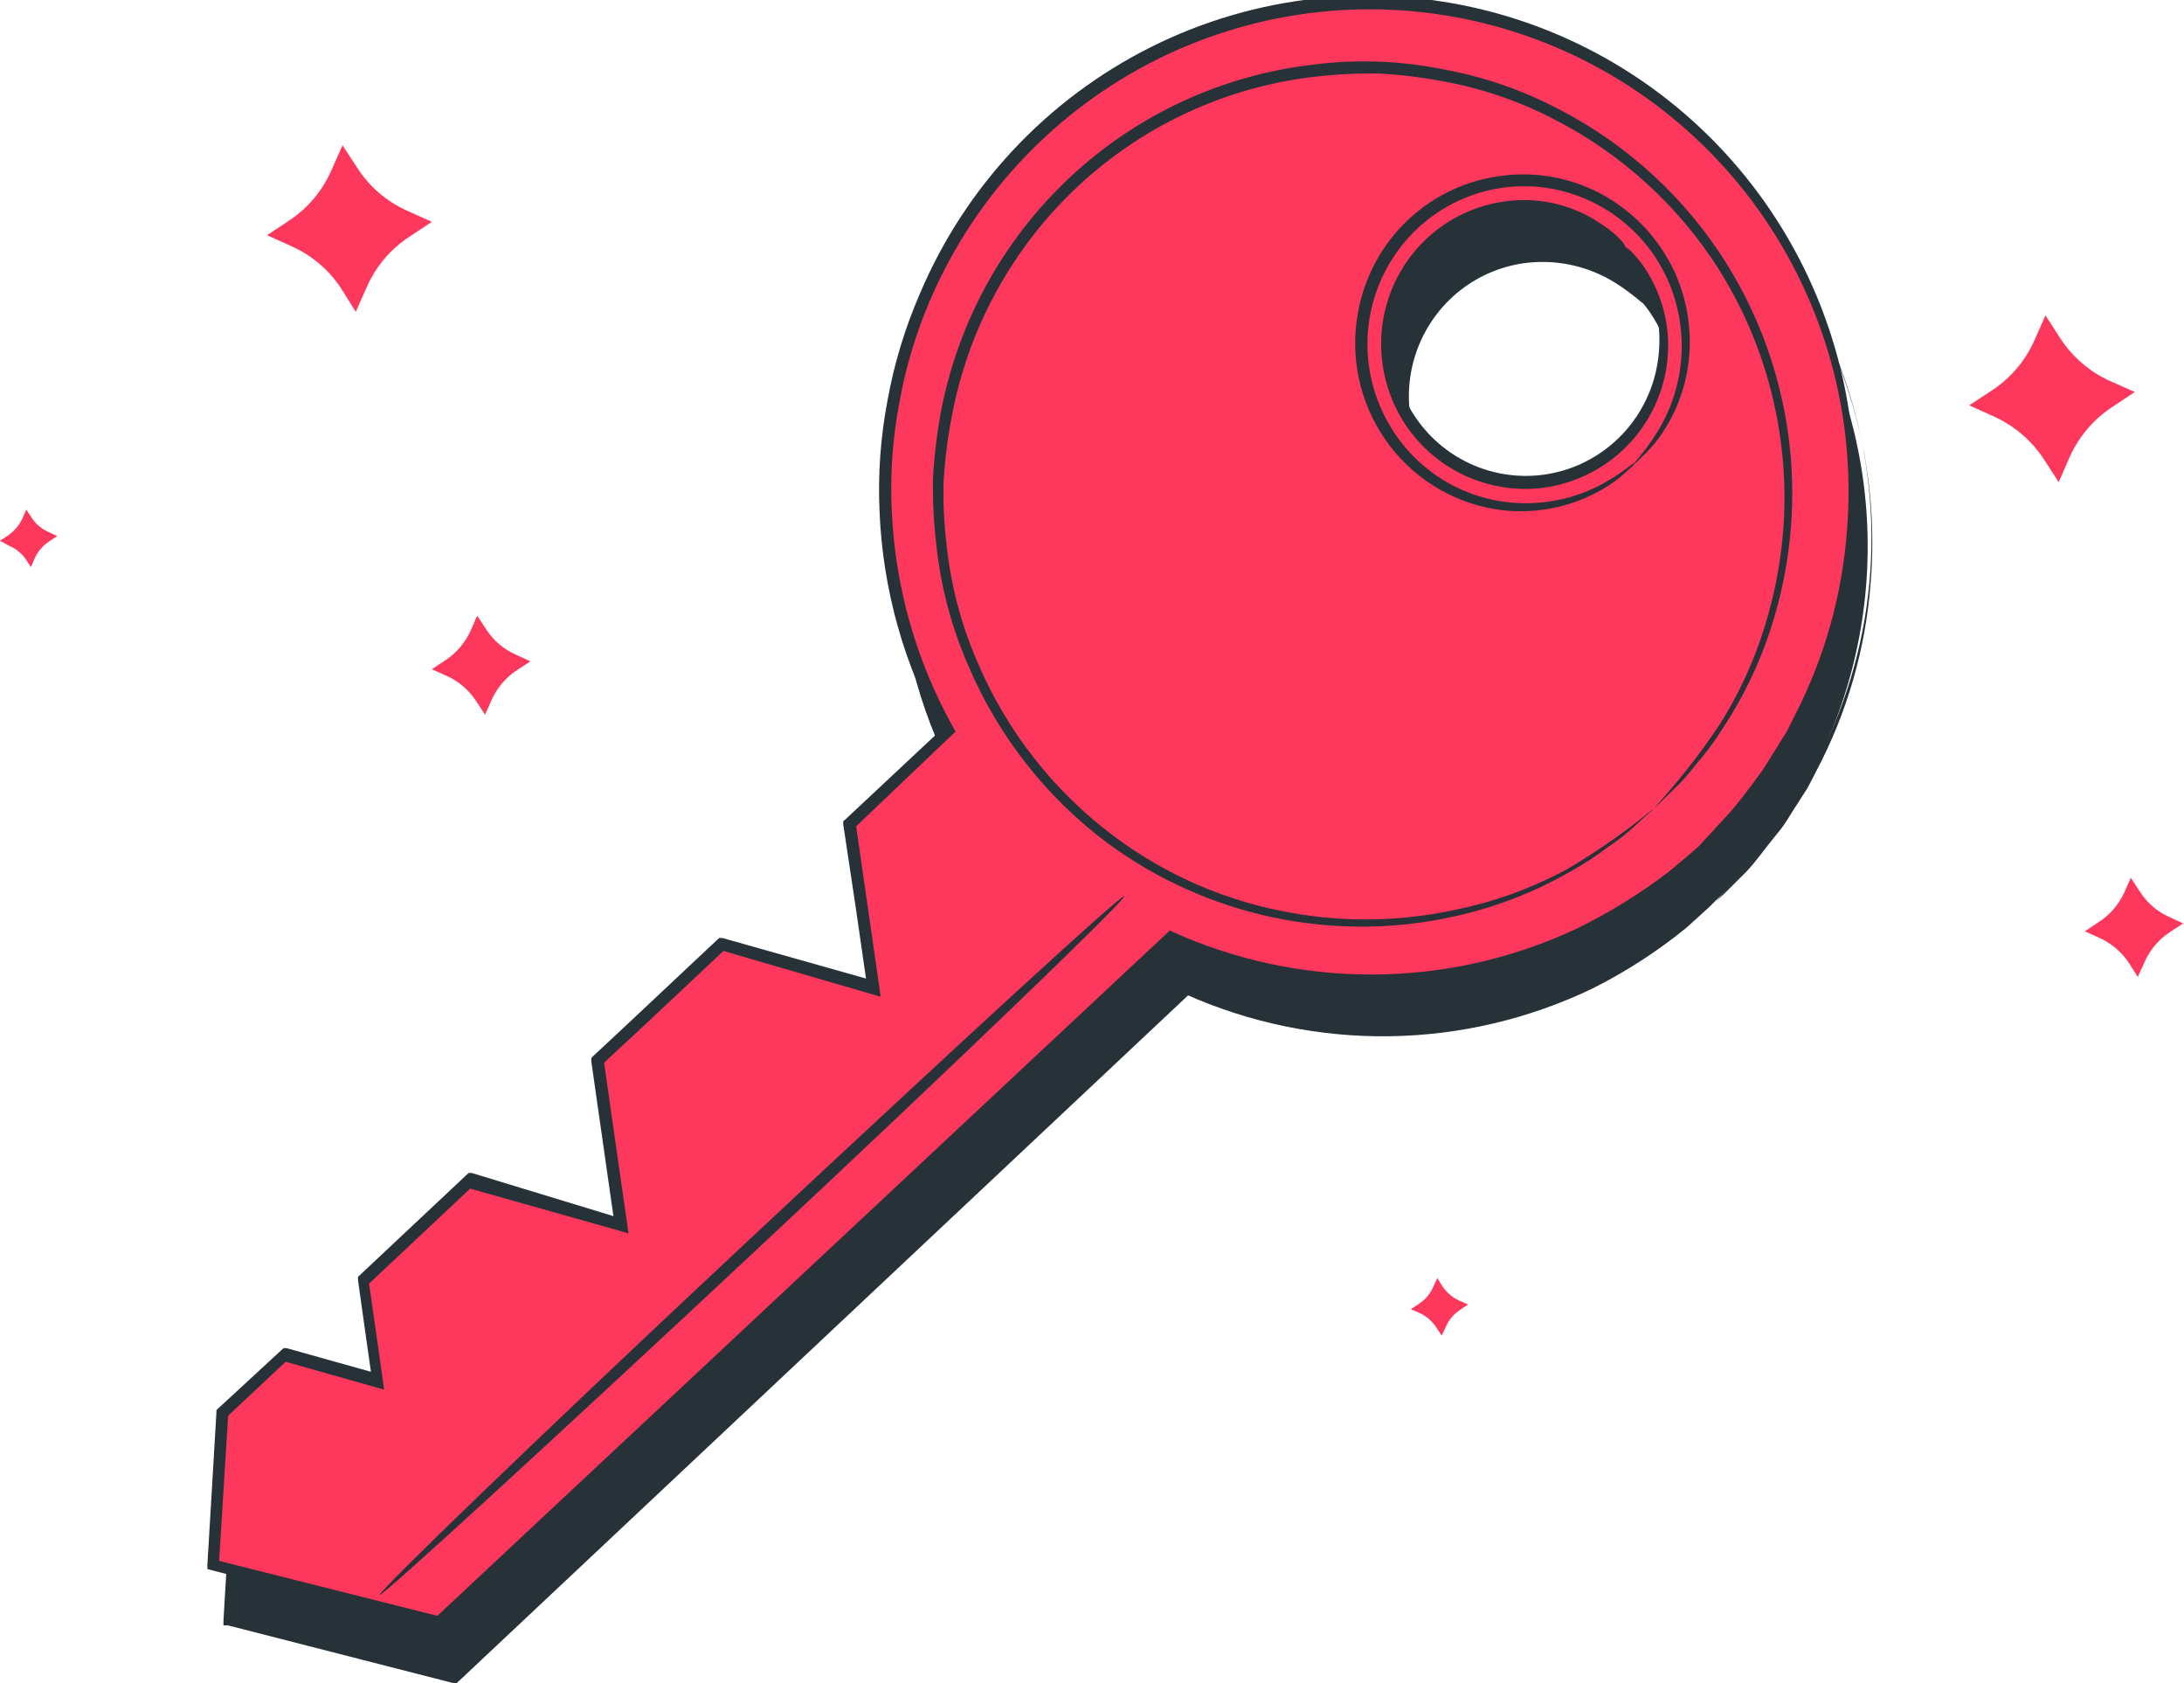 <svg width="183" height="141" viewBox="0 0 183 141" fill="none" xmlns="http://www.w3.org/2000/svg">
<g clip-path="url(#clip0_410_3289)">
<path d="M143.651 75.544C149.207 70.318 153.189 63.624 155.14 56.227C157.091 48.831 156.934 41.031 154.685 33.72C152.437 26.41 148.189 19.884 142.426 14.889C136.664 9.894 129.62 6.632 122.102 5.477C114.583 4.322 106.893 5.32 99.912 8.356C92.931 11.393 86.94 16.346 82.625 22.648C78.311 28.95 75.847 36.347 75.515 43.992C75.183 51.638 76.998 59.223 80.75 65.879L72.524 73.615L74.492 87.376L61.74 83.771L51.445 93.453L53.413 107.214L40.611 103.609L31.745 111.92L32.956 120.383L25.234 118.115L20.087 122.956L19.313 135.702L38.121 140.492L99.44 82.941C106.716 86.22 114.791 87.267 122.655 85.951C130.518 84.636 137.822 81.016 143.651 75.544ZM137.662 25.39C139.232 27.081 140.268 29.203 140.639 31.487C141.01 33.77 140.699 36.113 139.746 38.219C138.793 40.325 137.241 42.1 135.286 43.318C133.33 44.536 131.06 45.143 128.761 45.063C126.463 44.982 124.24 44.217 122.374 42.865C120.507 41.513 119.082 39.635 118.277 37.467C117.472 35.299 117.324 32.94 117.852 30.688C118.38 28.436 119.56 26.392 121.243 24.815C123.497 22.702 126.492 21.576 129.571 21.684C132.65 21.792 135.56 23.125 137.662 25.39Z" fill="#263238"/>
<path d="M137.662 25.39C137.662 25.475 136.905 24.679 135.357 23.698C133.173 22.331 130.598 21.735 128.039 22.005C125.974 22.229 124.011 23.027 122.371 24.311C120.732 25.594 119.479 27.311 118.755 29.27C118.03 31.23 117.862 33.353 118.269 35.403C118.677 37.452 119.643 39.347 121.06 40.876C122.478 42.404 124.29 43.505 126.294 44.055C128.298 44.606 130.415 44.584 132.408 43.992C134.4 43.4 136.189 42.261 137.575 40.704C138.961 39.146 139.888 37.232 140.253 35.174C140.721 32.638 140.336 30.017 139.159 27.726C138.318 26.033 137.578 25.356 137.662 25.289C137.746 25.221 137.881 25.441 138.217 25.796C138.712 26.309 139.147 26.877 139.513 27.489C140.881 29.824 141.392 32.567 140.959 35.242C140.71 36.832 140.146 38.356 139.3 39.723C138.454 41.09 137.344 42.272 136.035 43.199C134.727 44.126 133.246 44.779 131.682 45.118C130.118 45.458 128.501 45.478 126.929 45.178C124.39 44.716 122.067 43.442 120.306 41.545C118.545 39.648 117.44 37.229 117.155 34.649C116.966 33.05 117.099 31.429 117.544 29.883C117.989 28.336 118.738 26.895 119.747 25.645C120.755 24.395 122.003 23.361 123.416 22.605C124.829 21.849 126.378 21.386 127.972 21.243C130.66 21 133.349 21.707 135.576 23.24C136.192 23.638 136.757 24.11 137.258 24.645C137.528 25.204 137.696 25.39 137.662 25.39Z" fill="#263238"/>
<path d="M143.651 75.544C143.651 75.544 143.466 75.747 143.079 76.103L141.313 77.711C138.89 79.684 136.261 81.386 133.473 82.789C128.155 85.35 122.347 86.72 116.451 86.805C110.556 86.89 104.712 85.687 99.323 83.28H99.659L38.44 140.831L38.255 141H38.02L19.111 136.159H18.724V135.753C18.959 131.792 19.212 127.425 19.481 123.007V122.821L19.616 122.685L24.78 117.844L24.982 117.658H25.234L33.04 119.859L32.418 120.4C32.031 117.777 31.627 114.899 31.207 111.937V111.683L31.392 111.514L40.274 103.253L40.476 103.067H40.745L53.547 106.673L52.908 107.231C52.286 102.864 51.613 98.192 50.94 93.47V93.199L51.125 93.03L53.833 90.507L61.421 83.398L61.623 83.195L61.908 83.28L74.694 86.885L74.055 87.444C73.393 82.806 72.737 78.219 72.086 73.682V73.428L72.271 73.242L80.515 65.507V66.116C77.325 60.414 75.52 54.034 75.249 47.497C75.092 44.338 75.318 41.172 75.922 38.068C76.473 35.017 77.376 32.04 78.614 29.199C81.734 22.013 86.831 15.875 93.303 11.507C99.776 7.139 107.355 4.724 115.146 4.546C122.938 4.368 130.617 6.435 137.28 10.503C143.943 14.571 149.311 20.47 152.752 27.506C155.979 34.138 157.357 41.527 156.739 48.885C156.313 54.373 154.767 59.715 152.197 64.576C151.945 65.084 151.693 65.557 151.44 66.031L150.616 67.318C150.061 68.147 149.606 69.01 149.068 69.637C147.975 70.957 147.15 72.159 146.326 73.022L144.442 74.901L143.786 75.51L144.375 74.833C144.812 74.376 145.418 73.733 146.191 72.887C146.965 72.04 147.874 70.856 148.866 69.501C149.371 68.824 149.825 68.012 150.347 67.182L151.171 65.879L151.894 64.44C154.51 59.624 156.123 54.322 156.635 48.857C157.147 43.393 156.547 37.881 154.872 32.657C153.196 27.434 150.481 22.609 146.891 18.476C143.301 14.343 138.912 10.99 133.992 8.621C129.071 6.251 123.723 4.915 118.272 4.694C112.821 4.473 107.383 5.372 102.289 7.336C97.195 9.299 92.552 12.287 88.644 16.116C84.735 19.944 81.643 24.534 79.556 29.605C78.352 32.375 77.477 35.278 76.948 38.255C76.358 41.291 76.138 44.389 76.292 47.48C76.588 53.834 78.357 60.03 81.457 65.574L81.642 65.93L81.373 66.184L73.129 73.919L73.281 73.496C73.942 78.01 74.599 82.597 75.249 87.258L75.367 88.019L74.627 87.816L61.824 84.211L62.312 84.092L54.725 91.201L52 93.774L52.151 93.317L53.833 107.147L53.951 107.908L53.194 107.705L40.409 104.083L40.897 103.964L32.031 112.292L32.182 111.852C32.586 114.747 33.007 117.624 33.377 120.316L33.478 121.06L32.754 120.857L24.965 118.657L25.419 118.538L20.255 123.379L20.423 123.058C20.137 127.476 19.885 131.826 19.632 135.804L19.279 135.313L38.171 140.12L37.751 140.221C62.245 117.269 83.374 97.549 99.255 82.704L99.407 82.569H99.592C104.903 84.974 110.667 86.197 116.491 86.156C122.315 86.115 128.061 84.811 133.339 82.332C136.125 81.001 138.764 79.379 141.212 77.491L143.046 75.967C143.432 75.697 143.651 75.544 143.651 75.544Z" fill="#263238"/>
<path d="M142.305 70.923C147.87 65.702 151.862 59.01 153.822 51.612C155.782 44.215 155.632 36.411 153.389 29.096C151.146 21.78 146.9 15.248 141.139 10.247C135.377 5.247 128.332 1.98 120.81 0.821C113.289 -0.337 105.596 0.659 98.611 3.696C91.626 6.733 85.632 11.688 81.317 17.993C77.001 24.298 74.537 31.699 74.208 39.348C73.879 46.996 75.697 54.584 79.455 61.241L71.228 68.96L73.197 82.738L60.411 79.133L50.099 88.798L52.067 102.576L39.282 98.954L30.416 107.282L31.61 115.745L23.821 113.545L18.657 118.386L17.883 131.132L36.775 135.922L98.095 78.371C105.374 81.645 113.453 82.685 121.317 81.361C129.182 80.036 136.483 76.405 142.305 70.923ZM136.266 20.803C137.849 22.484 138.901 24.601 139.287 26.884C139.674 29.167 139.378 31.515 138.437 33.628C137.496 35.742 135.953 37.528 134.003 38.758C132.052 39.988 129.783 40.608 127.482 40.539C125.181 40.47 122.952 39.715 121.078 38.371C119.204 37.026 117.769 35.151 116.954 32.985C116.14 30.818 115.984 28.457 116.505 26.201C117.025 23.945 118.2 21.896 119.88 20.312C122.122 18.199 125.104 17.065 128.174 17.157C131.244 17.249 134.153 18.56 136.266 20.803Z" fill="#FE385C"/>
<path d="M136.266 20.803C136.266 20.888 135.492 20.092 133.944 19.11C131.766 17.744 129.196 17.148 126.643 17.418C124.578 17.642 122.615 18.441 120.975 19.724C119.335 21.007 118.083 22.724 117.358 24.683C116.634 26.642 116.466 28.766 116.873 30.816C117.28 32.865 118.247 34.76 119.664 36.289C121.082 37.817 122.894 38.918 124.898 39.468C126.902 40.019 129.019 39.996 131.011 39.405C133.004 38.813 134.793 37.674 136.179 36.117C137.564 34.559 138.492 32.645 138.857 30.587C139.315 28.051 138.931 25.433 137.763 23.139C136.905 21.446 136.182 20.769 136.266 20.701C136.471 20.846 136.658 21.017 136.821 21.209C137.311 21.722 137.74 22.29 138.1 22.902C139.527 25.27 140.069 28.073 139.63 30.807C139.313 32.806 138.499 34.692 137.264 36.29C136.029 37.888 134.412 39.146 132.565 39.947C130.372 40.921 127.937 41.199 125.583 40.743C123.048 40.273 120.729 38.997 118.97 37.101C117.21 35.206 116.102 32.791 115.809 30.214C115.621 28.614 115.753 26.992 116.2 25.444C116.646 23.897 117.396 22.455 118.407 21.205C119.417 19.954 120.667 18.921 122.082 18.166C123.497 17.411 125.048 16.949 126.643 16.808C129.327 16.557 132.013 17.264 134.23 18.806C134.849 19.198 135.415 19.671 135.913 20.211C136.056 20.392 136.175 20.591 136.266 20.803Z" fill="#263238"/>
<path d="M142.305 70.923L141.716 71.482L139.933 73.174C137.512 75.149 134.883 76.852 132.094 78.252C126.778 80.813 120.973 82.183 115.08 82.268C109.187 82.353 103.346 81.15 97.96 78.743H98.28L37.011 136.193L36.825 136.362H36.59L17.748 131.538L17.378 131.436V131.047C17.614 127.069 17.883 122.719 18.135 118.301V118.115L18.287 117.98L23.552 113.122L23.754 112.935H24.023L31.812 115.119L31.19 115.678C30.82 113.054 30.399 110.176 29.995 107.214V106.96L30.197 106.774L39.046 98.463L39.265 98.26H39.534L52.151 102.102L51.512 102.661L49.544 88.899V88.629L49.729 88.442C50.603 87.647 51.529 86.75 52.471 85.886L60.041 78.777L60.26 78.574H60.529L73.314 82.18L72.675 82.738C72.025 78.156 71.352 73.598 70.656 69.061V68.79L70.858 68.621L79.068 60.936L78.967 61.546C75.785 55.841 73.981 49.462 73.701 42.926C73.552 39.768 73.778 36.603 74.374 33.498C74.928 30.447 75.832 27.471 77.066 24.628C80.869 15.632 87.738 8.297 96.437 3.943C105.136 -0.411 115.094 -1.498 124.519 0.877C133.944 3.252 142.217 8.934 147.849 16.9C153.481 24.866 156.103 34.594 155.242 44.331C154.813 49.82 153.267 55.161 150.7 60.022L149.96 61.478L149.119 62.764C148.563 63.594 148.109 64.457 147.588 65.083C146.494 66.404 145.653 67.589 144.829 68.469L142.995 70.297L142.339 70.923C142.339 70.923 142.524 70.686 142.928 70.246C143.331 69.806 143.954 69.129 144.728 68.299C145.502 67.47 146.41 66.251 147.403 64.914C147.924 64.22 148.362 63.408 148.9 62.595C149.152 62.172 149.421 61.732 149.707 61.292L150.431 59.853C152.907 55.016 154.383 49.724 154.771 44.297C155.51 34.78 152.874 25.307 147.329 17.56C141.785 9.813 133.691 4.294 124.485 1.983C115.28 -0.329 105.558 0.717 97.046 4.934C88.534 9.151 81.783 16.267 77.991 25.018C76.784 27.794 75.903 30.703 75.367 33.684C74.783 36.716 74.568 39.808 74.728 42.892C75.02 49.229 76.783 55.409 79.875 60.936L80.077 61.275L79.791 61.546L71.548 69.4L71.699 68.96C72.356 73.496 73.012 78.1 73.684 82.721L73.785 83.5L73.045 83.28L60.26 79.556H60.731L53.16 86.665C52.218 87.545 51.293 88.358 50.418 89.221L50.587 88.781C51.26 93.504 51.916 98.175 52.555 102.542L52.656 103.321L51.916 103.101L39.13 99.496L39.601 99.377L30.735 107.705L30.887 107.265C31.308 110.159 31.711 113.037 32.081 115.644L32.182 116.405L31.459 116.202L23.67 114.002L24.141 113.883L18.976 118.724L19.128 118.403C18.858 122.804 18.589 127.171 18.337 131.149L17.984 130.658L36.876 135.414L36.455 135.533L97.876 78.083L98.01 77.948L98.195 78.032C103.508 80.436 109.271 81.665 115.096 81.636C120.92 81.606 126.671 80.32 131.959 77.863C134.74 76.522 137.378 74.9 139.832 73.022L141.666 71.482C141.868 71.283 142.082 71.097 142.305 70.923Z" fill="#263238"/>
<path d="M138.587 67.707C140.569 65.546 142.386 63.238 144.021 60.801C145.867 57.903 147.267 54.742 148.176 51.423C149.54 46.583 149.873 41.508 149.154 36.529C148.435 31.55 146.68 26.78 144.004 22.53C140.602 17.2 135.853 12.877 130.243 10.004C127.237 8.435 124.008 7.345 120.671 6.771C118.954 6.448 117.217 6.244 115.473 6.161C113.691 6.134 111.91 6.224 110.14 6.432C102.71 7.289 95.748 10.52 90.277 15.65C84.806 20.78 81.113 27.54 79.741 34.937C79.401 36.697 79.177 38.479 79.068 40.269C79.019 42.027 79.098 43.786 79.303 45.533C79.65 48.923 80.513 52.24 81.861 55.367C84.317 61.201 88.278 66.267 93.334 70.043C97.735 73.34 102.848 75.544 108.256 76.475C112.714 77.27 117.283 77.196 121.714 76.255C125.083 75.597 128.334 74.427 131.354 72.785C133.893 71.285 136.312 69.587 138.587 67.707C138.46 67.855 138.319 67.991 138.167 68.113L136.905 69.264C136.229 69.888 135.504 70.454 134.735 70.957C133.727 71.724 132.665 72.414 131.555 73.022C128.539 74.757 125.277 76.018 121.882 76.763C116.896 77.876 111.732 77.91 106.732 76.862C101.731 75.814 97.01 73.709 92.879 70.686C87.694 66.835 83.628 61.656 81.103 55.689C79.7 52.463 78.803 49.036 78.445 45.533C78.237 43.736 78.147 41.926 78.176 40.117C78.274 38.277 78.487 36.445 78.816 34.632C80.233 27.047 84.027 20.117 89.643 14.86C95.259 9.602 102.401 6.293 110.022 5.417C113.624 4.95 117.277 5.076 120.839 5.789C124.268 6.401 127.582 7.543 130.664 9.174C136.4 12.139 141.239 16.6 144.677 22.09C147.388 26.443 149.148 31.326 149.841 36.415C150.534 41.504 150.144 46.683 148.698 51.61C147.725 54.963 146.25 58.148 144.324 61.055C143.651 62.131 142.891 63.15 142.053 64.102C141.498 64.844 140.879 65.535 140.202 66.167L138.991 67.352L138.587 67.707Z" fill="#263238"/>
<path d="M136.939 38.813C136.855 38.813 137.78 37.95 138.907 36.122C140.492 33.536 141.168 30.49 140.825 27.472C140.591 25.264 139.808 23.15 138.55 21.325C137.292 19.5 135.598 18.023 133.625 17.028C131.326 15.853 128.733 15.387 126.172 15.691C123.401 16.022 120.806 17.233 118.765 19.147C116.723 21.061 115.34 23.58 114.817 26.338C114.32 28.912 114.601 31.577 115.624 33.989C116.475 36.035 117.821 37.835 119.54 39.225C121.259 40.614 123.296 41.549 125.466 41.944C128.414 42.471 131.452 42.007 134.113 40.624C135.997 39.609 136.855 38.728 136.939 38.813C137.023 38.898 136.754 39.067 136.333 39.456C135.723 40.039 135.046 40.545 134.314 40.963C131.587 42.557 128.396 43.155 125.28 42.655C123.441 42.352 121.68 41.681 120.102 40.683C118.523 39.685 117.159 38.38 116.089 36.844C115.018 35.308 114.264 33.573 113.869 31.74C113.474 29.907 113.448 28.012 113.79 26.169C114.324 23.191 115.799 20.466 117.997 18.401C120.195 16.336 122.998 15.041 125.987 14.709C128.759 14.372 131.568 14.886 134.045 16.182C136.28 17.355 138.162 19.108 139.496 21.26C140.648 23.117 141.345 25.223 141.531 27.404C141.825 30.561 141.016 33.721 139.244 36.342C138.762 37.056 138.197 37.709 137.561 38.288C137.191 38.661 136.956 38.931 136.939 38.813Z" fill="#263238"/>
<path d="M31.812 133.603C31.627 133.4 45.422 120.062 62.649 103.964C79.875 87.867 93.99 74.867 94.209 75.07C94.427 75.273 80.599 88.612 63.372 104.709C46.145 120.806 31.964 133.806 31.812 133.603Z" fill="#263238"/>
<path d="M39.433 52.828L39.988 51.576L40.745 52.727C41.342 53.654 42.196 54.383 43.201 54.826L44.446 55.401L43.302 56.146C42.384 56.754 41.655 57.611 41.199 58.617L40.644 59.87L39.887 58.719C39.285 57.797 38.433 57.068 37.431 56.62L36.186 56.062L37.33 55.3C38.252 54.696 38.982 53.838 39.433 52.828Z" fill="#FE385C"/>
<path d="M1.884 43.417L2.204 42.689L2.641 43.349C2.988 43.889 3.485 44.313 4.071 44.568L4.795 44.907L4.122 45.347C3.593 45.697 3.173 46.19 2.91 46.769L2.591 47.514L2.153 46.836C1.795 46.328 1.298 45.934 0.723 45.702L0 45.296L0.673 44.856C1.197 44.494 1.615 43.997 1.884 43.417Z" fill="#FE385C"/>
<path d="M120.099 107.79L120.435 107.062L120.856 107.739C121.208 108.273 121.704 108.696 122.286 108.958L123.009 109.279L122.353 109.719C121.817 110.068 121.396 110.569 121.142 111.158L120.806 111.886L120.368 111.226C120.023 110.688 119.533 110.259 118.955 109.99L118.215 109.668L118.888 109.228C119.424 108.88 119.845 108.379 120.099 107.79Z" fill="#FE385C"/>
<path d="M177.987 74.782L178.542 73.53L179.299 74.681C179.877 75.598 180.707 76.327 181.688 76.78L182.933 77.355L181.789 78.1C180.875 78.709 180.151 79.566 179.703 80.571L179.131 81.841L178.391 80.673C177.781 79.758 176.931 79.031 175.934 78.574L174.689 78.016L175.833 77.254C176.772 76.654 177.519 75.797 177.987 74.782Z" fill="#FE385C"/>
<path d="M170.45 28.539L171.392 26.423L172.654 28.369C173.668 29.917 175.097 31.144 176.776 31.907L178.878 32.838L176.944 34.124C175.406 35.144 174.186 36.582 173.428 38.272L172.502 40.387L171.241 38.441C170.217 36.895 168.783 35.67 167.102 34.903L164.999 33.955L166.934 32.686C168.477 31.671 169.697 30.231 170.45 28.539Z" fill="#FE385C"/>
<path d="M27.758 14.286L28.7 12.17L29.962 14.1C30.971 15.652 32.401 16.88 34.083 17.638L36.186 18.585L34.268 19.855C32.726 20.87 31.505 22.309 30.752 24.002L29.81 26.118L28.599 24.188C27.59 22.636 26.16 21.408 24.477 20.651L22.375 19.703L24.292 18.433C25.816 17.411 27.018 15.972 27.758 14.286Z" fill="#FE385C"/>
</g>
<defs>
<clipPath id="clip0_410_3289">
<rect width="183" height="141" fill="white"/>
</clipPath>
</defs>
</svg>
